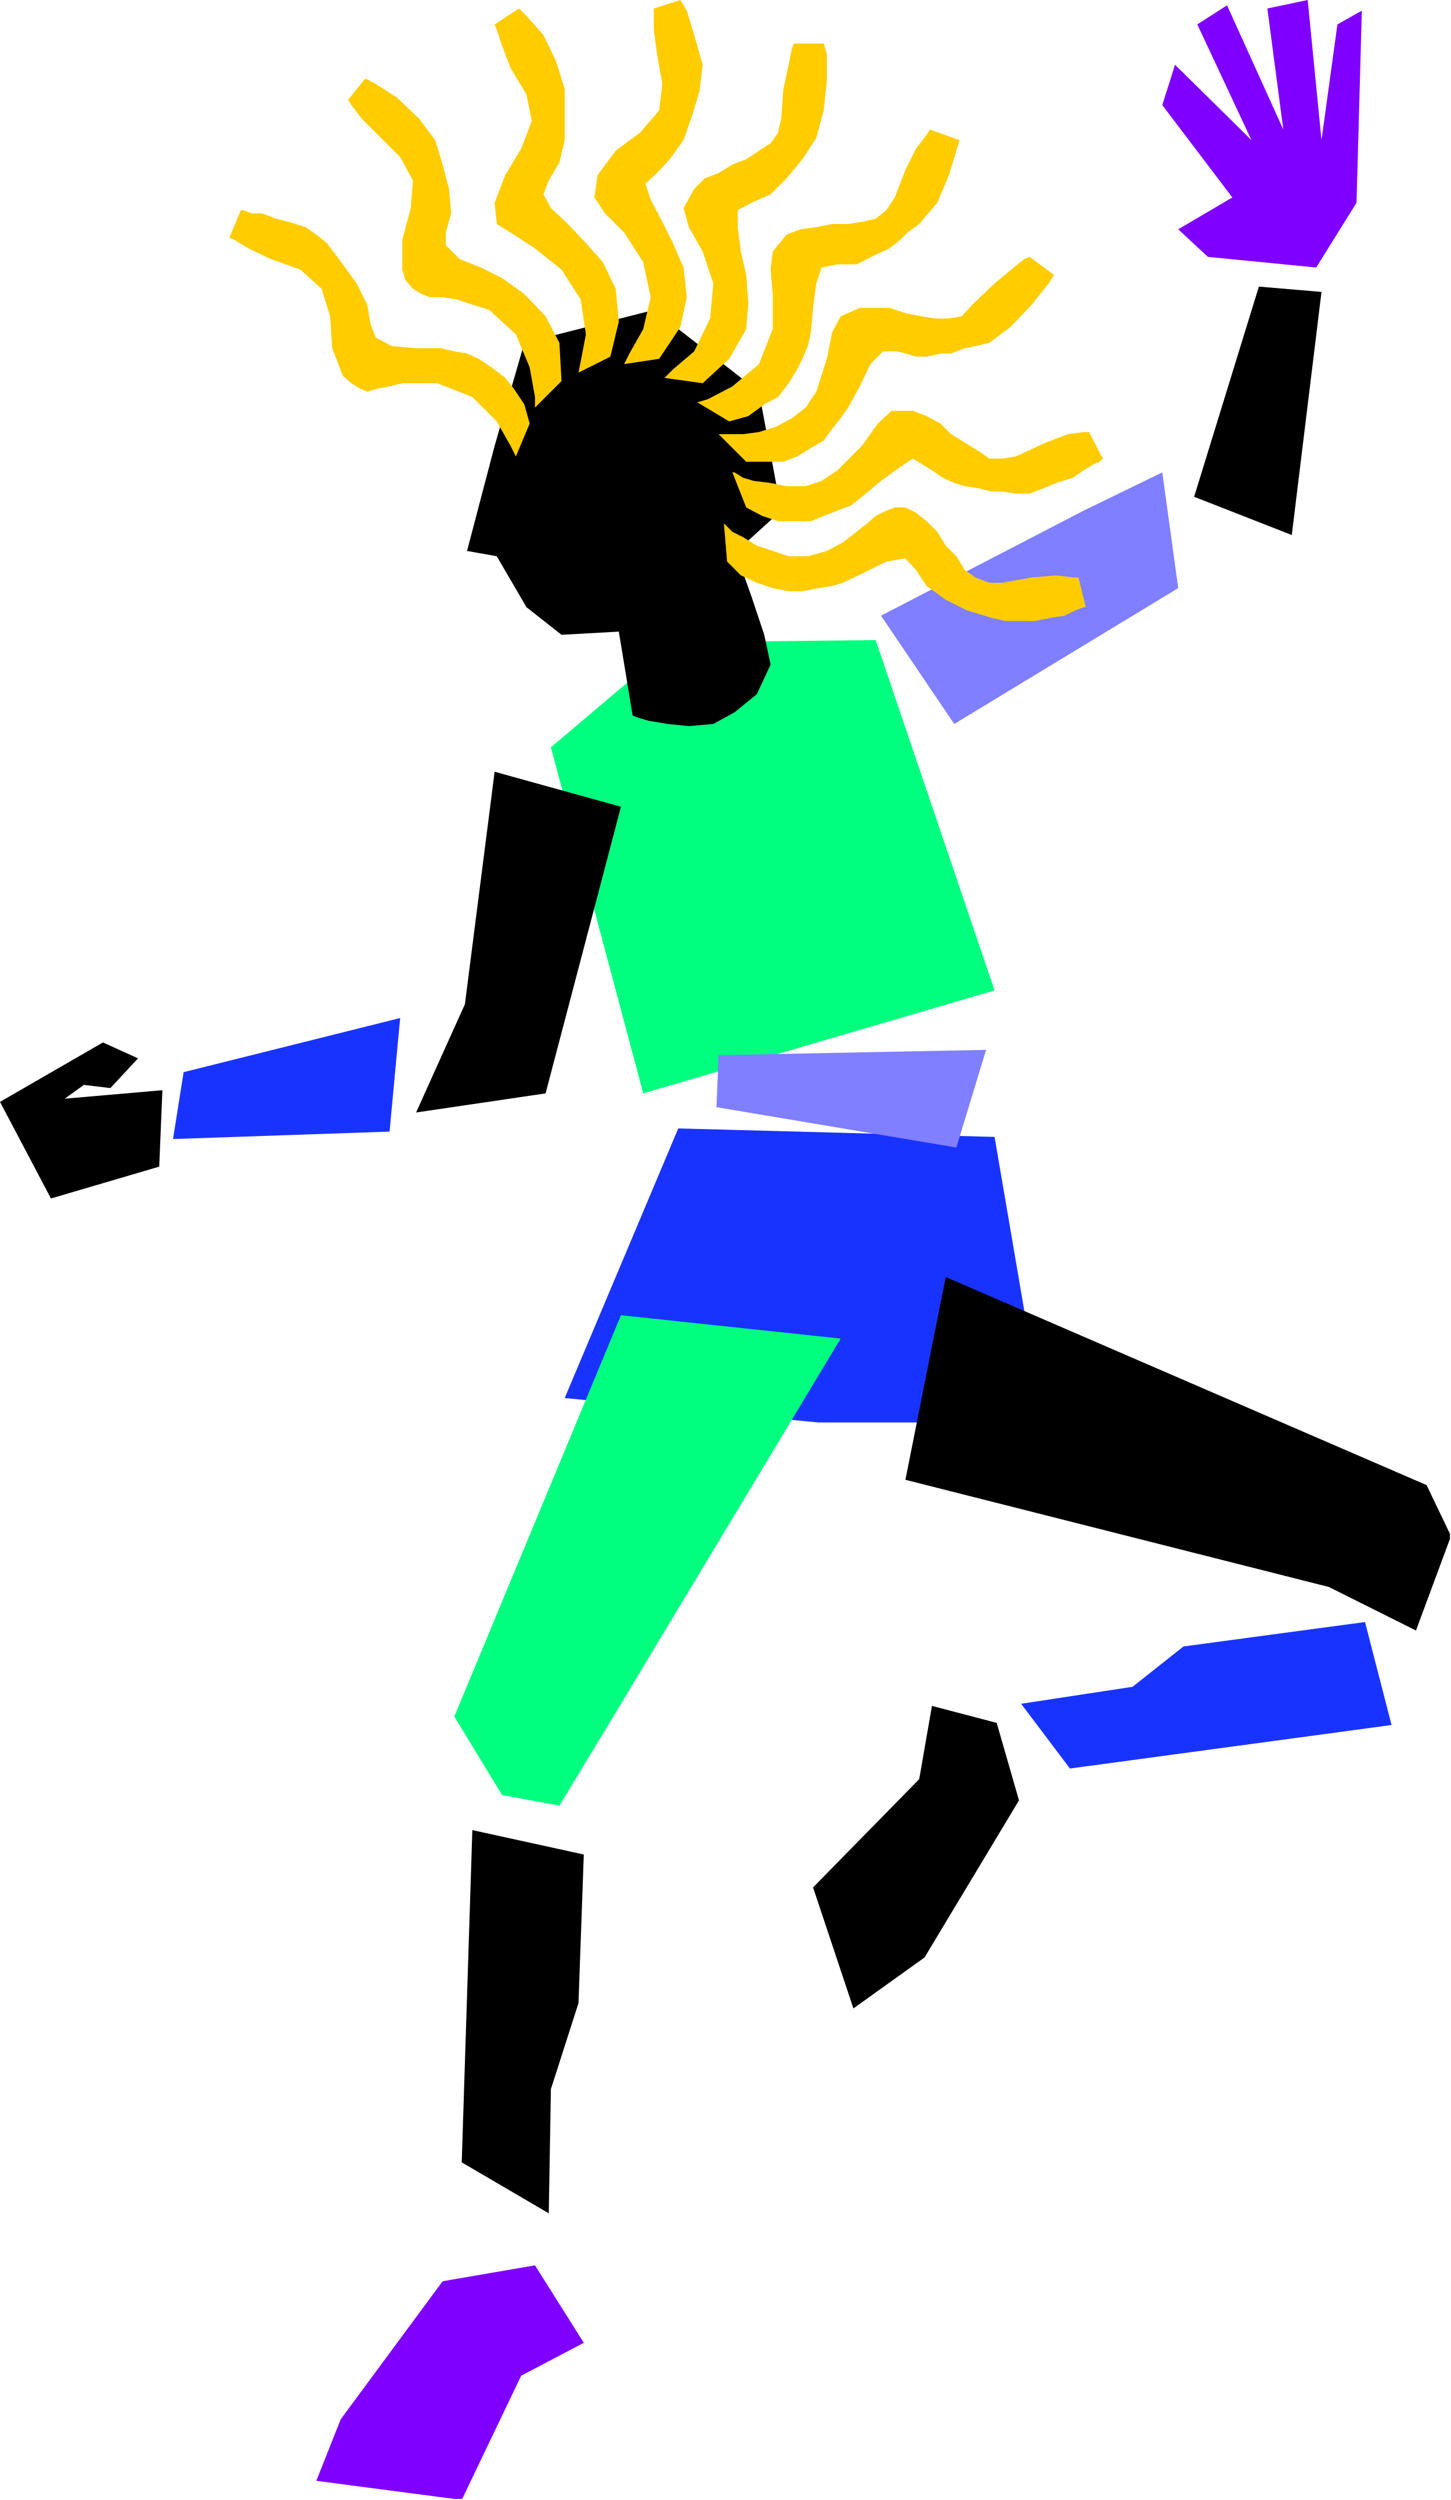 <?xml version="1.0" encoding="UTF-8" standalone="no"?>
<svg
   xmlns:ooo="http://xml.openoffice.org/svg/export"
   xmlns:dc="http://purl.org/dc/elements/1.1/"
   xmlns:cc="http://creativecommons.org/ns#"
   xmlns:rdf="http://www.w3.org/1999/02/22-rdf-syntax-ns#"
   xmlns:svg="http://www.w3.org/2000/svg"
   xmlns="http://www.w3.org/2000/svg"
   xmlns:sodipodi="http://sodipodi.sourceforge.net/DTD/sodipodi-0.dtd"
   xmlns:inkscape="http://www.inkscape.org/namespaces/inkscape"
   version="1.2"
   width="13.67mm"
   height="23.55mm"
   viewBox="0 0 1367 2355"
   preserveAspectRatio="xMidYMid"
   xml:space="preserve"
   id="svg121"
   sodipodi:docname="dancer2.svg"
   style="fill-rule:evenodd;stroke-width:28.222;stroke-linejoin:round"
   inkscape:version="0.92.5 (2060ec1f9f, 2020-04-08)"><sodipodi:namedview
   pagecolor="#ffffff"
   bordercolor="#666666"
   borderopacity="1"
   objecttolerance="10"
   gridtolerance="10"
   guidetolerance="10"
   inkscape:pageopacity="0"
   inkscape:pageshadow="2"
   inkscape:window-width="664"
   inkscape:window-height="487"
   id="namedview123"
   showgrid="false"
   inkscape:zoom="0.2102413"
   inkscape:cx="25.851969"
   inkscape:cy="44.485038"
   inkscape:window-x="0"
   inkscape:window-y="0"
   inkscape:window-maximized="0"
   inkscape:current-layer="svg121" />
 <defs
   class="ClipPathGroup"
   id="defs8">
  <clipPath
   id="presentation_clip_path"
   clipPathUnits="userSpaceOnUse">
   <rect
   x="0"
   y="0"
   width="21000"
   height="29700"
   id="rect2" />
  </clipPath>
  <clipPath
   id="presentation_clip_path_shrink"
   clipPathUnits="userSpaceOnUse">
   <rect
   x="21"
   y="29"
   width="20958"
   height="29641"
   id="rect5" />
  </clipPath>
 </defs>
 <defs
   class="TextShapeIndex"
   id="defs12">
  <g
   ooo:slide="id1"
   ooo:id-list="id3"
   id="g10" />
 </defs>
 <defs
   class="EmbeddedBulletChars"
   id="defs44">
  <g
   id="bullet-char-template-57356"
   transform="matrix(4.8828125e-4,0,0,-4.8828125e-4,0,0)">
   <path
   d="M 580,1141 1163,571 580,0 -4,571 Z"
   id="path14"
   inkscape:connector-curvature="0" />
  </g>
  <g
   id="bullet-char-template-57354"
   transform="matrix(4.8828125e-4,0,0,-4.8828125e-4,0,0)">
   <path
   d="M 8,1128 H 1137 V 0 H 8 Z"
   id="path17"
   inkscape:connector-curvature="0" />
  </g>
  <g
   id="bullet-char-template-10146"
   transform="matrix(4.8828125e-4,0,0,-4.8828125e-4,0,0)">
   <path
   d="M 174,0 602,739 174,1481 1456,739 Z M 1358,739 309,1346 659,739 Z"
   id="path20"
   inkscape:connector-curvature="0" />
  </g>
  <g
   id="bullet-char-template-10132"
   transform="matrix(4.8828125e-4,0,0,-4.8828125e-4,0,0)">
   <path
   d="M 2015,739 1276,0 H 717 l 543,543 H 174 v 393 h 1086 l -543,545 h 557 z"
   id="path23"
   inkscape:connector-curvature="0" />
  </g>
  <g
   id="bullet-char-template-10007"
   transform="matrix(4.8828125e-4,0,0,-4.8828125e-4,0,0)">
   <path
   d="m 0,-2 c -7,16 -16,29 -25,39 l 381,530 c -94,256 -141,385 -141,387 0,25 13,38 40,38 9,0 21,-2 34,-5 21,4 42,12 65,25 l 27,-13 111,-251 280,301 64,-25 24,25 c 21,-10 41,-24 62,-43 C 886,937 835,863 770,784 769,783 710,716 594,584 L 774,223 c 0,-27 -21,-55 -63,-84 l 16,-20 C 717,90 699,76 672,76 641,76 570,178 457,381 L 164,-76 c -22,-34 -53,-51 -92,-51 -42,0 -63,17 -64,51 -7,9 -10,24 -10,44 0,9 1,19 2,30 z"
   id="path26"
   inkscape:connector-curvature="0" />
  </g>
  <g
   id="bullet-char-template-10004"
   transform="matrix(4.8828125e-4,0,0,-4.8828125e-4,0,0)">
   <path
   d="M 285,-33 C 182,-33 111,30 74,156 52,228 41,333 41,471 c 0,78 14,145 41,201 34,71 87,106 158,106 53,0 88,-31 106,-94 l 23,-176 c 8,-64 28,-97 59,-98 l 735,706 c 11,11 33,17 66,17 42,0 63,-15 63,-46 V 965 c 0,-36 -10,-64 -30,-84 L 442,47 C 390,-6 338,-33 285,-33 Z"
   id="path29"
   inkscape:connector-curvature="0" />
  </g>
  <g
   id="bullet-char-template-9679"
   transform="matrix(4.8828125e-4,0,0,-4.8828125e-4,0,0)">
   <path
   d="M 813,0 C 632,0 489,54 383,161 276,268 223,411 223,592 c 0,181 53,324 160,431 106,107 249,161 430,161 179,0 323,-54 432,-161 108,-107 162,-251 162,-431 0,-180 -54,-324 -162,-431 C 1136,54 992,0 813,0 Z"
   id="path32"
   inkscape:connector-curvature="0" />
  </g>
  <g
   id="bullet-char-template-8226"
   transform="matrix(4.8828125e-4,0,0,-4.8828125e-4,0,0)">
   <path
   d="m 346,457 c -73,0 -137,26 -191,78 -54,51 -81,114 -81,188 0,73 27,136 81,188 54,52 118,78 191,78 73,0 134,-26 185,-79 51,-51 77,-114 77,-187 0,-75 -25,-137 -76,-188 -50,-52 -112,-78 -186,-78 z"
   id="path35"
   inkscape:connector-curvature="0" />
  </g>
  <g
   id="bullet-char-template-8211"
   transform="matrix(4.8828125e-4,0,0,-4.8828125e-4,0,0)">
   <path
   d="M -4,459 H 1135 V 606 H -4 Z"
   id="path38"
   inkscape:connector-curvature="0" />
  </g>
  <g
   id="bullet-char-template-61548"
   transform="matrix(4.8828125e-4,0,0,-4.8828125e-4,0,0)">
   <path
   d="m 173,740 c 0,163 58,303 173,419 116,115 255,173 419,173 163,0 302,-58 418,-173 116,-116 174,-256 174,-419 0,-163 -58,-303 -174,-418 C 1067,206 928,148 765,148 601,148 462,206 346,322 231,437 173,577 173,740 Z"
   id="path41"
   inkscape:connector-curvature="0" />
  </g>
 </defs>
 <g
   id="g49"
   transform="translate(-9816,-13672)">
  <g
   id="id2"
   class="Master_Slide">
   <g
   id="bg-id2"
   class="Background" />
   <g
   id="bo-id2"
   class="BackgroundObjects" />
  </g>
 </g>
 <g
   class="SlideGroup"
   id="g119"
   transform="translate(-9816,-13672)">
  <g
   id="g117">
   <g
   id="container-id1">
    <g
   id="id1"
   class="Slide"
   clip-path="url(#presentation_clip_path)">
     <g
   class="Page"
   id="g113">
      <g
   class="Graphic"
   id="g111">
       <g
   id="id3">
        <rect
   class="BoundingBox"
   x="9816"
   y="13672"
   width="1367"
   height="2355"
   id="rect51"
   style="fill:none;stroke:none" />
        <defs
   id="defs56">
         <clipPath
   id="clip_path_1"
   clipPathUnits="userSpaceOnUse">
          <path
   d="m 9816,13672 h 1366 v 2354 H 9816 Z"
   id="path53"
   inkscape:connector-curvature="0" />
         </clipPath>
        </defs>
        <g
   clip-path="url(#clip_path_1)"
   id="g108">
         <path
   d="m 10455,14735 -107,254 239,23 h 212 l -46,-269 z"
   id="path58"
   inkscape:connector-curvature="0"
   style="fill:#1933ff;stroke:none" />
         <path
   d="m 10335,14376 117,-99 189,-2 112,330 -331,97 z"
   id="path60"
   inkscape:connector-curvature="0"
   style="fill:#00ff7f;stroke:none" />
         <path
   d="m 10282,14399 119,33 -71,270 -122,18 46,-102 z"
   id="path62"
   inkscape:connector-curvature="0"
   style="fill:#000000;stroke:none" />
         <path
   d="m 10646,14252 69,102 211,-128 -15,-109 -74,36 z"
   id="path64"
   inkscape:connector-curvature="0"
   style="fill:#7f7fff;stroke:none" />
         <path
   d="m 10183,14738 -204,7 10,-63 204,-51 z"
   id="path66"
   inkscape:connector-curvature="0"
   style="fill:#1933ff;stroke:none" />
         <path
   d="m 11033,14176 28,-229 -59,-5 -61,198 z"
   id="path68"
   inkscape:connector-curvature="0"
   style="fill:#000000;stroke:none" />
         <path
   d="m 10401,14911 207,22 -219,364 -46,76 -54,-10 -45,-74 z"
   id="path70"
   inkscape:connector-curvature="0"
   style="fill:#00ff7f;stroke:none" />
         <path
   d="m 10707,14875 -38,191 399,101 82,41 33,-89 -23,-48 z"
   id="path72"
   inkscape:connector-curvature="0"
   style="fill:#000000;stroke:none" />
         <path
   d="m 10366,15419 -105,-23 -10,313 82,48 2,-117 26,-81 z"
   id="path74"
   inkscape:connector-curvature="0"
   style="fill:#000000;stroke:none" />
         <path
   d="m 11102,15200 25,97 -303,41 -46,-61 105,-16 48,-38 z"
   id="path76"
   inkscape:connector-curvature="0"
   style="fill:#1933ff;stroke:none" />
         <path
   d="m 10233,15821 -96,130 -23,58 137,18 56,-117 59,-31 -46,-73 z"
   id="path78"
   inkscape:connector-curvature="0"
   style="fill:#7f00ff;stroke:none" />
         <path
   d="m 10776,15368 -89,148 -67,48 -38,-114 100,-102 12,-69 61,16 z"
   id="path80"
   inkscape:connector-curvature="0"
   style="fill:#000000;stroke:none" />
         <path
   d="m 9966,14771 -102,30 -48,-91 97,-56 33,15 -26,28 -25,-3 -18,13 92,-8 z"
   id="path82"
   inkscape:connector-curvature="0"
   style="fill:#000000;stroke:none" />
         <path
   d="m 11056,13924 -102,-10 -28,-26 51,-30 -66,-87 12,-38 72,71 -51,-109 28,-18 53,117 -15,-114 38,-8 13,132 15,-109 23,-13 -5,181 z"
   id="path84"
   inkscape:connector-curvature="0"
   style="fill:#7f00ff;stroke:none" />
         <path
   d="m 10432,13964 99,77 21,112 -44,40 6,13 10,28 12,36 6,28 -13,28 -21,17 -20,11 -23,2 -20,-2 -18,-3 -10,-3 -5,-2 -13,-79 -54,3 -33,-26 -28,-48 -28,-5 26,-99 28,-97 z"
   id="path86"
   inkscape:connector-curvature="0"
   style="fill:#000000;stroke:none" />
         <path
   d="m 10437,14010 -33,5 5,-10 13,-23 7,-30 -7,-33 -18,-28 -18,-18 -10,-15 3,-21 17,-23 23,-17 18,-21 3,-25 -5,-28 -3,-23 v -15 -5 l 25,-8 6,10 7,23 8,28 -3,25 -7,23 -8,23 -13,18 -12,13 -11,10 5,15 11,21 10,20 10,23 3,28 -6,28 z"
   id="path88"
   inkscape:connector-curvature="0"
   style="fill:#ffcc00;stroke:none" />
         <path
   d="m 10478,14033 -36,-5 8,-8 20,-17 15,-31 3,-33 -10,-30 -13,-23 -5,-18 10,-18 10,-10 13,-5 13,-8 13,-5 12,-8 11,-7 7,-10 3,-13 2,-28 5,-23 3,-15 2,-5 h 28 l 3,10 v 25 l -3,28 -7,26 -13,20 -15,18 -15,15 -18,8 -13,7 v 16 l 3,23 5,22 2,26 -2,25 -16,28 z"
   id="path90"
   inkscape:connector-curvature="0"
   style="fill:#ffcc00;stroke:none" />
         <path
   d="m 10503,14069 -30,-18 10,-3 23,-12 25,-21 13,-33 v -33 l -2,-23 2,-17 13,-16 13,-5 15,-2 15,-3 h 15 l 13,-2 13,-3 10,-8 8,-12 10,-26 10,-20 10,-13 3,-5 28,10 -3,10 -7,23 -11,26 -17,20 -11,8 -7,7 -10,8 -11,5 -10,5 -10,5 h -8 -10 l -15,3 -5,15 -3,23 -2,23 -3,13 -5,12 -5,10 -8,13 -10,13 -13,7 -15,11 z"
   id="path92"
   inkscape:connector-curvature="0"
   style="fill:#ffcc00;stroke:none" />
         <path
   d="m 10519,14107 -26,-26 h 3 7 13 l 15,-2 16,-5 15,-8 13,-10 10,-15 10,-31 5,-25 8,-15 18,-8 h 15 13 l 15,5 15,3 13,2 h 13 l 12,-2 10,-11 21,-20 18,-15 10,-8 5,-2 23,17 -5,8 -16,20 -20,21 -20,15 -13,3 -10,2 -13,5 h -10 l -13,3 h -10 l -10,-3 -8,-2 h -13 l -12,12 -10,21 -11,20 -7,10 -8,10 -8,11 -12,7 -13,8 -13,5 h -18 z"
   id="path94"
   inkscape:connector-curvature="0"
   style="fill:#ffcc00;stroke:none" />
         <path
   d="m 10519,14150 -13,-33 h 2 l 8,5 10,3 16,2 15,3 h 18 l 15,-5 15,-10 23,-23 15,-21 13,-12 h 20 l 13,5 13,7 10,10 13,8 13,8 10,7 h 12 l 13,-2 28,-13 21,-8 15,-2 h 5 l 13,25 -3,3 -5,2 -10,6 -10,7 -16,5 -12,5 -13,5 h -13 l -13,-2 h -10 l -12,-3 -13,-2 -10,-3 -11,-5 -7,-5 -8,-5 -13,-8 -12,8 -18,13 -18,15 -10,8 -13,5 -13,5 -12,5 h -16 -15 l -15,-5 z"
   id="path96"
   inkscape:connector-curvature="0"
   style="fill:#ffcc00;stroke:none" />
         <path
   d="m 10501,14201 -3,-36 3,3 5,5 10,5 13,8 15,5 15,5 h 18 l 18,-5 15,-8 13,-10 10,-8 8,-7 10,-5 8,-3 h 10 l 10,5 10,8 10,10 8,13 10,10 8,13 10,7 13,5 h 12 l 28,-5 23,-2 16,2 h 5 l 7,28 h -2 l -8,3 -10,5 -13,2 -15,3 h -13 -15 l -13,-3 -23,-7 -20,-10 -18,-13 -10,-15 -10,-11 -18,3 -20,10 -21,10 -10,3 -13,2 -15,3 h -13 l -15,-3 -15,-5 -15,-7 z"
   id="path98"
   inkscape:connector-curvature="0"
   style="fill:#ffcc00;stroke:none" />
         <path
   d="m 10391,14008 -30,15 2,-10 5,-26 -5,-33 -18,-28 -25,-20 -20,-13 -16,-10 -2,-20 10,-26 15,-25 10,-26 -5,-25 -15,-25 -8,-21 -5,-15 -2,-5 23,-15 7,7 16,18 12,25 8,26 v 23 25 l -5,21 -10,17 -5,13 7,13 16,15 17,18 16,18 12,25 3,31 z"
   id="path100"
   inkscape:connector-curvature="0"
   style="fill:#ffcc00;stroke:none" />
         <path
   d="m 10345,14031 -25,25 v -10 l -5,-28 -13,-31 -25,-23 -16,-5 -15,-5 -13,-2 h -12 l -8,-3 -8,-5 -7,-8 -3,-10 v -28 l 8,-30 2,-26 -12,-22 -21,-21 -15,-15 -10,-13 -3,-5 16,-20 10,5 20,13 21,20 15,20 7,23 6,23 2,23 -5,18 v 12 l 13,13 20,8 20,10 21,15 20,21 13,25 z"
   id="path102"
   inkscape:connector-curvature="0"
   style="fill:#ffcc00;stroke:none" />
         <path
   d="m 10315,14071 -13,31 -5,-10 -13,-23 -23,-23 -33,-13 h -17 -16 l -12,3 -11,2 -10,3 -7,-3 -8,-5 -8,-7 -10,-26 -2,-30 -8,-26 -20,-18 -28,-10 -21,-10 -13,-8 -5,-2 11,-26 h 2 l 8,3 h 10 l 13,5 12,3 16,5 10,7 10,8 15,20 13,18 10,20 3,18 5,13 15,8 23,2 h 23 l 13,3 12,2 11,5 12,8 13,10 8,10 10,15 z"
   id="path104"
   inkscape:connector-curvature="0"
   style="fill:#ffcc00;stroke:none" />
         <path
   d="m 10493,14666 252,-5 -28,92 -226,-38 z"
   id="path106"
   inkscape:connector-curvature="0"
   style="fill:#7f7fff;stroke:none" />
        </g>
       </g>
      </g>
     </g>
    </g>
   </g>
  </g>
 </g>
</svg>